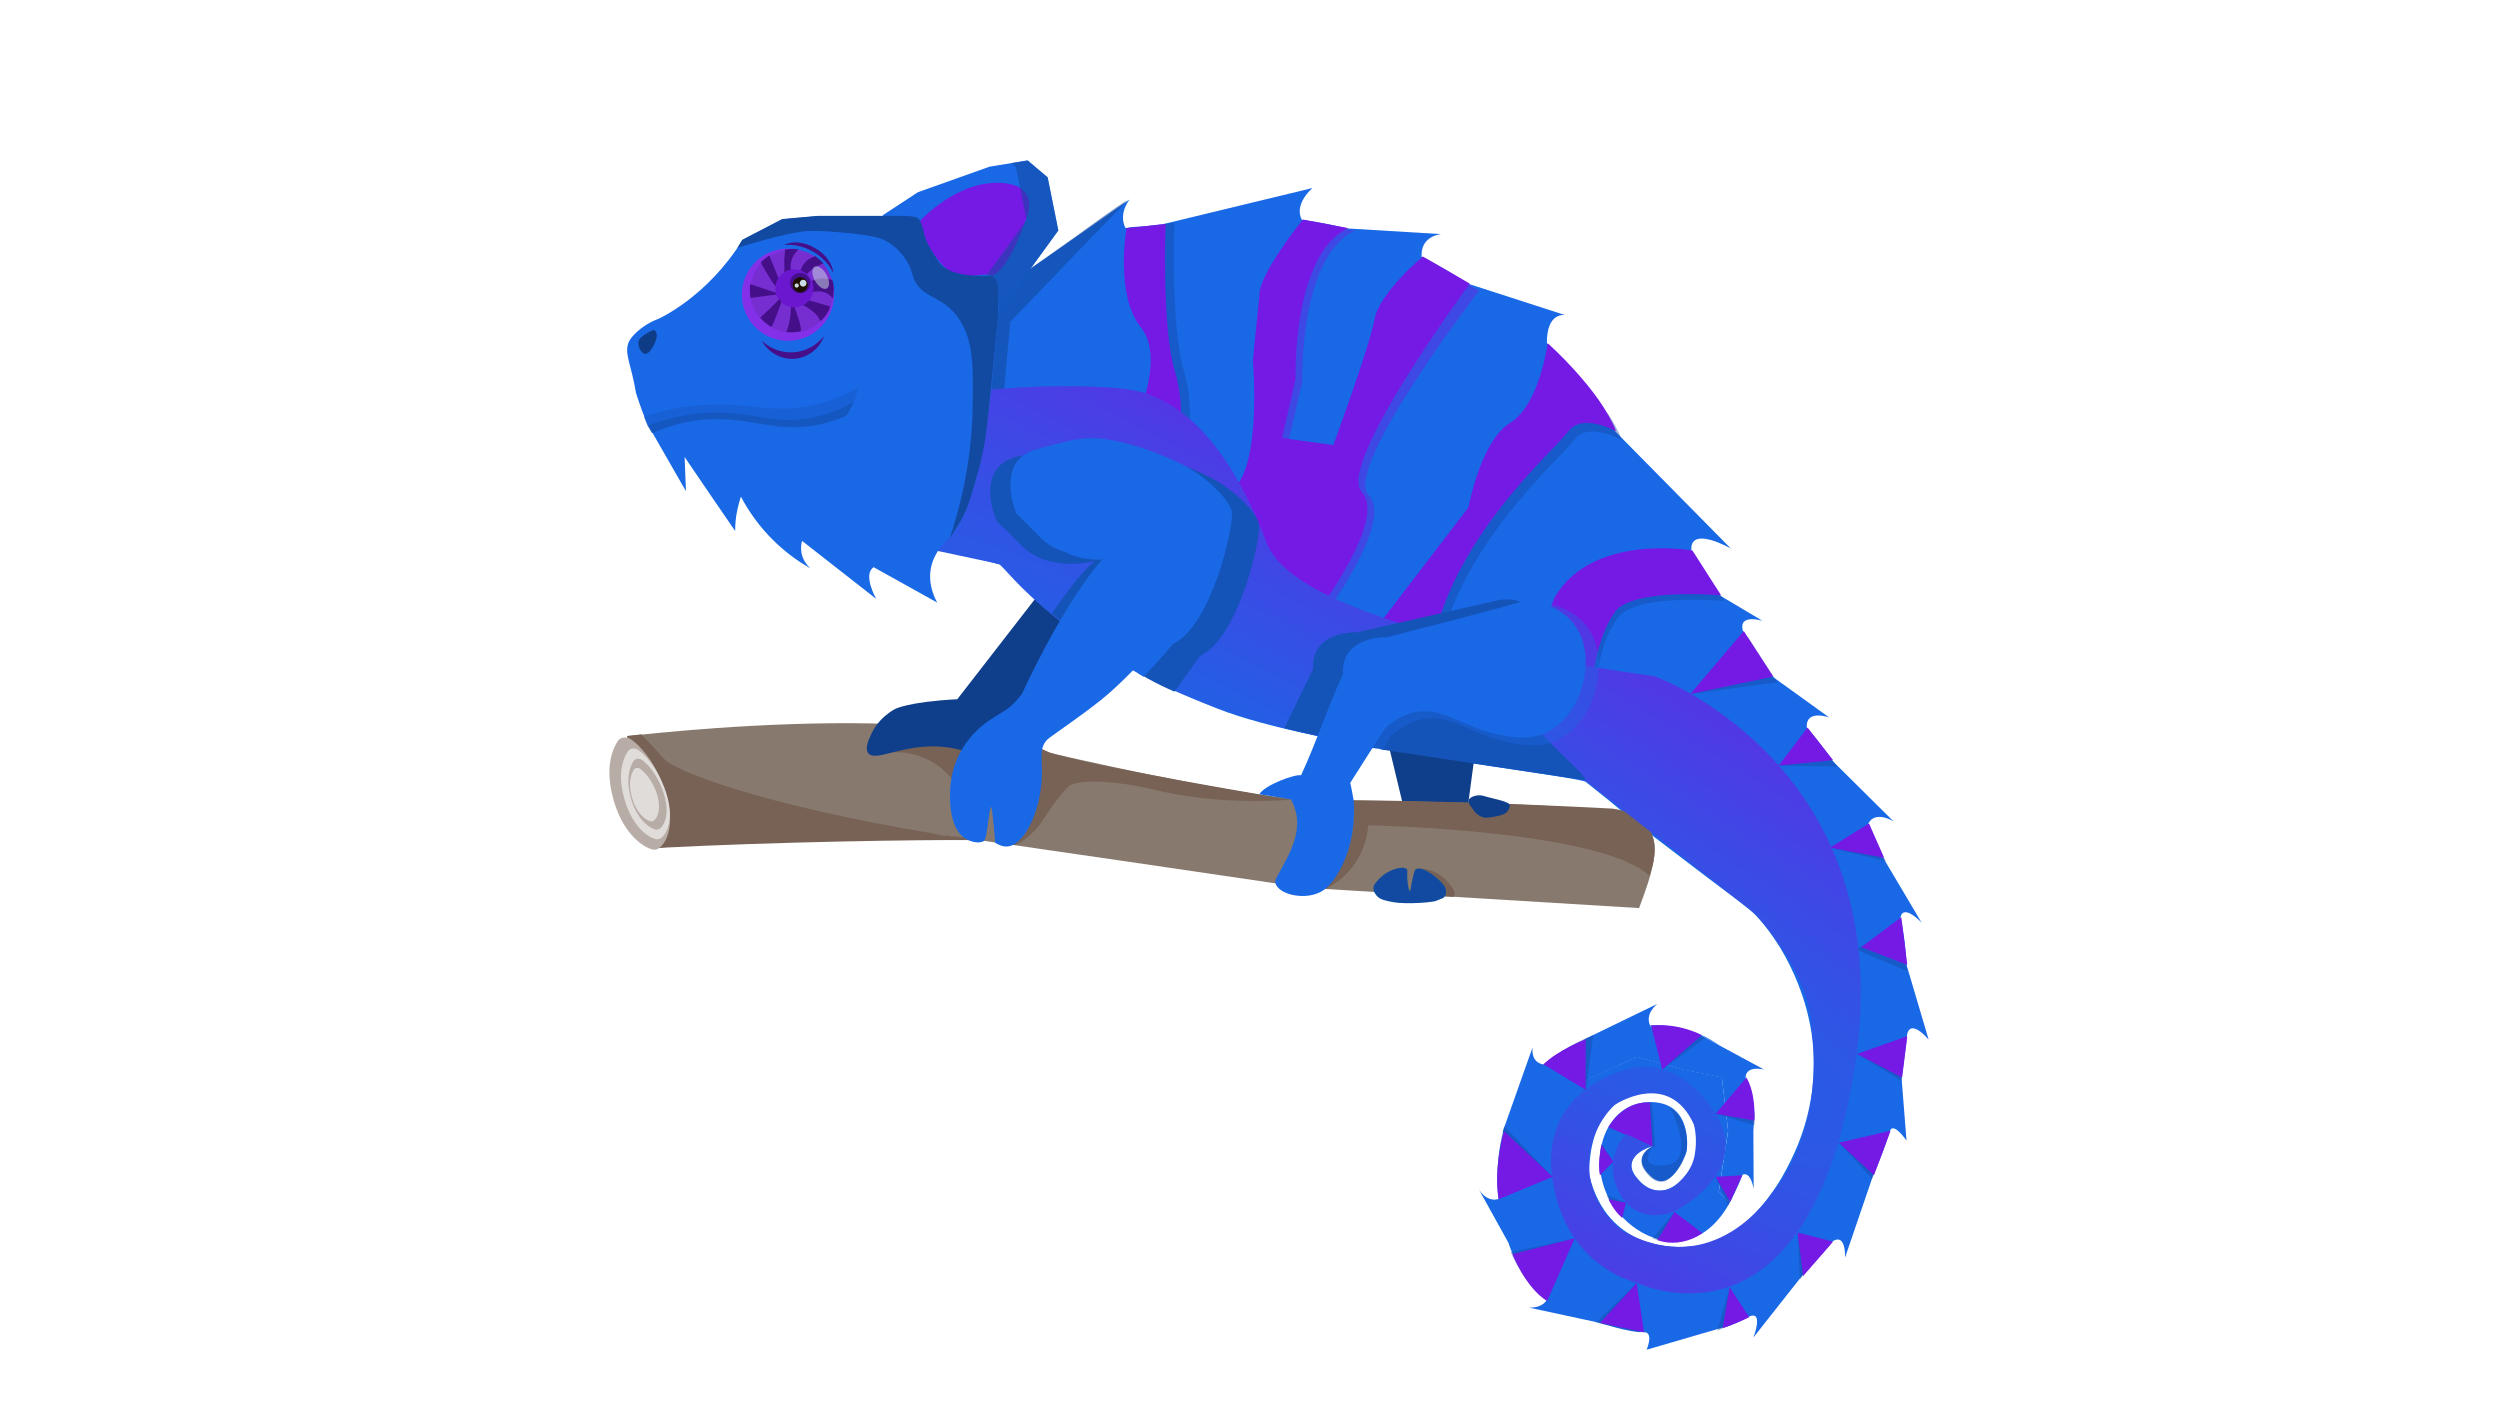 <?xml version="1.0" encoding="utf-8"?><svg version="1.1" id="Слой_1" xmlns="http://www.w3.org/2000/svg" xmlns:xlink="http://www.w3.org/1999/xlink" x="0px" y="0px" viewBox="0 0 960 540" style="enable-background:new 0 0 960 540;" xml:space="preserve"><style type="text/css">	.body-main-color{fill:#1968e5;}
	.back-leg-color{fill:#0f3e8a;}
	.wood-1-color{fill:#87796D;}
	.wood-2-color{fill:#776255;}
	.body-shadow-color{opacity:0.4;fill:#1249a1;}
	.st52{opacity:0.4;}
	.body-secondary-color{fill:#7519e5;}
	.st72{opacity:0.38;fill:#008986;}
	.back-fingers-color{fill:#1249a1;}
	.st92{opacity:0.6;}
	.body-grad-color-invisible{fill:url(#SVGID_1_);}
	.shadow-legs-color{fill:#1453b8;}
	.wood-3-color{fill:#B8ADA6;}
	.wood-4-color{fill:#E0DCDA;}
	.back-leg-color4{opacity:0.4;fill:#1968e5;}
	.body-grad-color0{stop-color:#1968e5;}
	.body-grad-color1{stop-color:#7519e5;}
	.tophead-main-color{fill:#1968e5;}
	.tophead-secondary-color{fill:#7519e5;}
	.tophead-darker-main-color{opacity:0.57;fill:#1249a1;}
	.head-main-color{fill:#1968e5;}
	.head-darker-main-color{fill:#1249a1;}
	.head-mouth1-color{opacity:0.73;fill:#175dcf;}
	.head-mouth2-color{opacity:0.4;fill:#1249a1;}
	.head-nostril-color{opacity:0.52;fill:#05152e;}
	.eye-ext-circle{fill:#8330e8;}
	.eye-secondary-color{fill:#460f8a;}
	.eye-middle-circle{fill:#772ed1;}
	.eye-in-circle{fill:#6a17cf;}
	.eye-st4{fill:#1E0E00;}
	.eye-st5{fill:#CBDCE2;}
	.eye-st6{opacity:0.52;fill:#CBDCE2;}
</style><path id="тело_1_" class="body-main-color" d="M732.1,370.5c-0.3-5.9-0.9-11.9-2.3-18.3c1.2-5.3,8.1,2.1,8.1,2.1l-14.7-24.8
	c0,0-0.1-0.1-0.3-0.2c-1.7-4.4-3.5-8.7-5.5-13c2.7-5.3,9.7-0.9,9.7-0.9l-23.6-23.4l0,0c-3.1-4.6-6.4-8.8-9.7-12.6
	c-0.5-7.2,8.6-3.9,8.6-3.9l-21.8-15.7c-3.4-5.2-7.2-11.1-11.3-17.4v0c-2-7,7.5-4,7.5-4l-16.3-9.7c-3.6-5.6-7.3-11.4-11-17.2v0
	c-0.9-10,15.1-0.9,15.1-0.9l-44.4-45l0,0c-6.6-10.2-11.1-17.3-11.9-18.4c-5.2-6.9-10.3-12-14.3-15.4c-0.1-12.2,7-10.8,7-10.8
	L563.9,109c-6.1-4-12.2-7.5-18-10.4c0,0,0,0,0,0c-0.5-8.1,7.5-8.7,7.5-8.7l-36.3-2.2c0,0,0,0,0,0c-2-0.5-4.1-1-6.1-1.4
	c-3.8-0.8-7.5-1.4-11.1-1.9c-3.2-6.1,4.1-12.2,4.1-12.2l-57.5,13.9c0,0,0,0-0.1,0c-4,0.5-7.4,0.9-10.3,1c-1.1,0-2.5,0.2-3.9,0.5
	c-2.9-5.8,1.6-11,1.6-11L395,103.7l-27.1,0.4l-1.7,16.2c-5.7,3.5-11.2,6.8-16,9.9c-12.4,7.8-20.9,13.5-20.9,13.5s-3.6,12.5-7.1,26.9
	l17.4,37.8c19.3,1,44.3,8.4,44.3,8.4c32.5,31.9,63.7,47.5,83.6,55.3c37.8,15,138.5,25.8,141.5,28.2c16.5,13,10.8,9.2,26.6,21.4
	c6.7,5.1,13.2,10.1,18.9,14.4c9.5,7.1,16.8,12.6,18.9,14.6c0.6,0.5,1.3,1.3,2.1,2.2c2.2,2.4,5,6.1,7.9,10.7
	c5,8.2,10.1,19.5,12.2,32.9c1.4,9.3,1.4,19.7-1.3,30.8c-0.7,3-1.6,6-2.7,9.1c-1.5,4.2-3.4,8.4-5.7,12.7c-1.9,3.6-3.9,6.8-6,9.6
	c-4.5,6.3-9.3,10.8-14,13.9c-8.3,5.5-16.5,6.8-23.6,6.3c-8.9-0.6-16.1-4.1-19.3-6c-4.3,1.3-9.1,2.8-14.2,4.4c-3.6,2.4-6,5-7.6,7.7
	c-2.9-1.8-5.5-3.4-5.5-3.4s-0.1-0.4-0.3-1.2l-7.8,8.7c3.7,4.2,7.3,8.9,6.1,10.5c-2.3,3-6.7,2.5-6.7,2.5l27,5.8c0,0,12.2,4,16.8,3.6
	c0.4,0.1,0.9,0.1,1.4,0.2c2.5,1.1,0.1,6.6,0.1,6.6l28.8-8.4c0,0,0,0,0.1,0c1.2-0.3,2.5-0.7,3.8-1.2c1.1-0.4,3.3-1.4,6.3-3
	c0,0,0,0,0,0c6.3-3,2,7.9,2,7.9l18.7-23.7c3.9-4.3,7.8-8.4,11.5-13.1l0,0c5.5-3.7,5,6.1,5,6.1l10.8-31.6l0,0c2.7-6,4.8-11.7,6.4-17
	l0,0c1.4-3.7,6.4,3.7,6.4,3.7l-1.9-24.1l0,0c0.4-2.7,0.7-5.2,0.9-7.2c0.3-2.6,0.7-5.7,1.1-8.7c1-7.7,8.4,1.2,8.4,1.2L732.1,370.5z"
	/>
<g id="хвост">
	<path class="body-main-color" d="M673.3,430.3l0,4.1c0.9-7.7,0-14.9-3-21.1c0,0.2-0.1,0.3-0.1,0.5C670.2,418.7,673.3,430.3,673.3,430.3z"/>
	<path class="body-main-color" d="M608.4,399.3c-5.9,2.5-11.3,5.7-15.6,9.4C597.2,409.2,606.6,400.9,608.4,399.3z"/>
	<path class="body-main-color" d="M653.1,397.5l7,3.8c-2-1.4-4.2-2.7-6.6-3.8c-6-2.7-12.8-3.9-19.8-3.8C635.6,398.4,653.1,397.5,653.1,397.5z"/>
	<path class="body-main-color" d="M664,461.5l-4-3.9l3.6-23.4l-2.4-20.5l-14.6-3l-18-4.9c0,0-16.6,7.6-17.4,7.9c-0.9,0.3-13.9,8.2-13.9,8.2
		l-4.8,18.3c0,0,1.3,21.6,0,22.5c-0.4,0.3-0.2,2.7,0.4,5.6l-14,8c2.6,8,7.2,17.1,15.2,23.1c3.5,2.6,7.4,4.6,7.9,4.8
		c6.7,3.3,14.6,3.4,18.8,5.1c11.5,4.5,25.2-24.6,29.1-29.6l-0.4-1.1c-6.3,0.7-32.1,1.6-39.2-27.2c0,0-1.1-18.6,9.8-27.2
		c5-3.9,13.8-6.3,20.6-3.3c3.7,1.6,6.3,4.7,6.3,4.7c0.7,0.8,2.5,2.9,3.6,6.2c0.4,1.1,1.5,4.6,1,9.3c-0.2,1.7-1.1,7.7-6.1,12.2
		c-1.8,1.6-4.5,4-8.4,3.9c-4.6-0.1-7.5-3.7-8.1-4.4c-8-9,5.7-12.7,5.7-12.7s-9,3.9-0.9,11.5c2.8,2.7,5.4,2.3,7.5,0.7
		c2.8-2.1,4.8-6.3,5.8-8.6c0.4-1,0.6-1.6,0.6-1.6s2.8-19-14.1-18.9c-17,0.1-24.1,21-15.8,37c5.6,10.7,18.6,19.2,30.7,15.7
		c5.9-1.7,11.5-6.2,16-14.6c1.8-3.5,3.4-7,4.8-10.5c-0.1,0.1-0.3,0.1-0.4,0.2C665.2,453.6,664,461.5,664,461.5z"/>
	<path class="body-main-color" d="M577.2,435.2c-1.1,4-3.1,13.3-1.8,25.2C579.2,458.5,577.6,439.4,577.2,435.2z"/>
	<path class="body-main-color" d="M677.4,410.7l-17.4-9.4l-7-3.8c0,0-17.5,0.8-19.4-3.8c0,0,0,0,0,0c-2-4.6,2.8-8.2,2.8-8.2l-27.8,13.5
		c0,0-0.1,0.1-0.3,0.3c-1.7,1.6-11.1,9.9-15.6,9.4c-0.1,0-0.2,0-0.3,0c-4.8-1-3.9-6.5-3.9-6.5l-11.4,32.2c0,0,0,0.3,0.1,0.8
		c0.4,4.2,2,23.3-1.8,25.2c-0.1,0-0.2,0.1-0.3,0.1c-4.7,1.1-7.4-4.1-7.4-4.1l11.3,20.4l0,0l14.5-8c-0.5-2.9-0.6-5.7-0.1-6
		c1.3-0.9-0.2-22.4-0.2-22.4l4.9-17.9c0,0,12.3-8.4,13.1-8.7c0.9-0.3,17.4-7.9,17.4-7.9l18,4.9l14.6,3l2.4,20.5l-3.6,23.4l4,3.9
		c0,0,1.2-8,4.7-10.3c0.1-0.1,0.3-0.2,0.4-0.2c3.2-1.5,4.3,5.4,4.3,5.4l-0.1-22l0-4.1c0,0-3.2-11.5-3.1-16.5c0-0.2,0-0.3,0.1-0.5
		C670.9,409,677.4,410.7,677.4,410.7z"/>
</g>
<path id="задняя_задняя_лапа_1_" class="back-leg-color" d="M560.8,330.9c-5.9-1.4-11.9-2.7-17.8-4.1
	c-3.9-16.1-7.7-32.2-11.6-48.3l36.2,1.7C565.3,297.1,563.1,314,560.8,330.9z"/>
<path id="ветка_1_" class="wood-1-color" d="M628.7,314.7c-3.8-7-101.6-6.8-127.2-7.7c-25.6-0.9-98.4-17.9-98.4-17.9
	c-12.1-6.4-31.6-9.5-52.9-10.7c-40.6-2.4-87.9,2-103.8,3.7c-3.5,0.4-5.5,0.6-5.5,0.6c-0.1,15.3,12,27.7,11.9,43
	c50.9-8,81.8-7.5,106.2-5.1c0.2-0.2,18.6,2.2,23.2,2.9c6.1,0.8,30.7,4.5,51.1,7.4c28.7,4.2,52.2,7.7,68,10l128.1,7.8
	c1.9-5,3.3-9.1,4.3-12.5C638.6,318.3,631.9,320.7,628.7,314.7z"/>
<g id="тени_ветка_1_">
	<path id="тень_ветка_1_" class="wood-2-color" d="M359.1,320.2c-68.6-11.4-100.2-24.5-103.8-28.5c-2.9-3.2-6.1-6.6-9-9.7
		c-3.5,0.4-5.5,0.6-5.5,0.6c3.8,13.7,8.1,29.3,11.9,43c44.5-2.3,99.1-3.2,123.3-3C376.1,321.8,358.6,320.7,359.1,320.2z"/>
	<path class="wood-2-color" d="M335.4,290.2c10-3.2,20.8-0.6,28.1,6.6c10.5,10.3,7.9,24.5,7.7,25.5l8.2-29.2
		C379.3,293.1,376.9,278.4,335.4,290.2z"/>
	<path class="wood-2-color" d="M508.8,341.4c0,0,15.1-6.2,16.6-24.5c0,0,88.7,1.7,107.9,19.3c0,0,10.1-22.4-14.2-25.7
		c-19-1-38.4-1.8-58.1-2.4c-14-0.4-27.8-0.7-41.4-0.8c0.3,2.5,0.5,6.1,0,10.4c-0.2,1.4-0.4,2.9-0.8,4.5
		C516.7,331.9,511.6,338.3,508.8,341.4z"/>
	<path class="wood-2-color" d="M543.6,333.7c0,0,8.7-1.6,14.4,7.7c0,0,1.2,2.5,0,3l-3.6-0.2L543.6,333.7z"/>
	<g>
		<path class="wood-2-color" d="M495.7,307.1c0,0-80.9-13.4-93.9-18.6c-0.1,0-0.1-0.1-0.2-0.1c-0.3-0.2-0.4-0.2-1.1-0.5
			c-0.3-0.1-0.5-0.2-0.7-0.3c0,0-0.2,2.7-0.2,9.4c0,11.8-4.8,24.5-10.9,27.4c0.3,0,0.6,0.1,0.9,0.1c1.4,0.2,7.9-4.9,10.4-8.9
			c5.3-8.3,9.8-13.5,11-14.1c5-2.5,19.6-1.3,31.1,1.5C454.4,306,472.2,308.7,495.7,307.1z"/>
	</g>
</g>
<path id="передняя_задняя_лапа_1_" class="back-leg-color" d="M333.4,289.2c-1.4-1.9,0.2-5.3,1.4-7.8
	c0.6-1.2,2.8-5.7,8.8-9.1c0,0,5-2.8,24-3.8l30.4-39.2l18.6,10.2L374.7,290c-2.8-1.2-7.1-2.7-12.4-3.2
	C347,285.3,336.1,292.9,333.4,289.2z"/>
<g id="тень_окрас">
	<path class="body-shadow-color" d="M658.8,225.5c-1.7-0.1-33.7-2.8-40.5,6.2c-7,9.3-7,11.8-7,11.8h-17.4l-1.9,5.3l21.9,7.9c0,0,0.7-10.4,7.6-19.7
		c7-9.3,40.6-6.2,40.6-6.2L658.8,225.5z"/>
	<g>
		<g class="st52">
			<path class="body-secondary-color" d="M568,111.6l-20.2-12c0,0,0.8,0.3,0,1l14.1,8.2c0,0-51.3,69.5-41.5,80c8.9,9.4-11.9,39.1-16.1,44.9l4.4,2.2
				c0,0,26.7-35.4,16.8-45.8C515.8,179.4,568,111.6,568,111.6z"/>
			<path class="body-secondary-color" d="M494.9,145.4l-5.2,22.6l5.3,0.7l5.1-22.1c0,0-1.4-47.9,20.2-58l-5.4-1.1C493.5,97.8,494.9,145.4,494.9,145.4
				z"/>
		</g>
		<path class="body-shadow-color" d="M454.6,142.3c-5.2-17.1-3.6-56.7-3.6-56.7l-4.2,0.4c-0.2,4.3-1.3,40.3,3.6,56.3c4,13,1.9,26.5,0.7,32.1
			l3.5,2.7C454.6,177.1,459.8,159.4,454.6,142.3z"/>
		<path class="body-shadow-color" d="M616.7,157.7c1,1.8,1.9,3.7,2.6,5.5c0,0-13.1-7.2-18.3,0s-45.8,41.4-52.8,85.5l-16-6.3l-2.5,3.3l22,8.7
			c7-44.1,47.6-78.3,52.8-85.5c5.2-7.2,18.3,0,18.3,0C621.4,165.2,619.2,161.4,616.7,157.7z"/>
		<polygon class="body-shadow-color" points="671.2,244.6 649.1,266.5 682.5,262 		"/>
		<polygon class="body-shadow-color" points="695.9,281.8 683,294 705.6,294.4 		"/>
		<polygon class="body-shadow-color" points="718.1,318.1 702.7,325.5 724.2,330.7 		"/>
		<polygon class="body-shadow-color" points="730.1,354.5 712.7,364.6 732.4,372.9 		"/>
		<polygon class="body-shadow-color" points="732.2,399.2 713.1,404.7 730.2,415.1 		"/>
		<polygon class="body-shadow-color" points="725.3,435.6 706.1,438.8 718.9,452.7 		"/>
		<polygon class="body-shadow-color" points="702.7,478.1 690.3,473.3 691.2,491.2 		"/>
		<path class="body-shadow-color" d="M669.7,506.6l-5.5-12.3l-4.7,16.6C659.5,510.8,665.2,508.9,669.7,506.6z"/>
		<polygon class="body-shadow-color" points="628.5,492.7 629.6,511.6 612.8,507.9 		"/>
		<path class="body-shadow-color" d="M593.4,498.7l11.3-23.1l-24.6,5.2C580.1,480.7,585.4,493.9,593.4,498.7z"/>
		<path class="body-shadow-color" d="M575.6,458.5l20.5-6.6l-18.5-19.5C577.6,432.3,573.5,447.2,575.6,458.5z"/>
		<path class="body-shadow-color" d="M595.6,407.1l13.4,11.4l2.8-21C611.8,397.5,601.2,401.5,595.6,407.1z"/>
		<path class="body-shadow-color" d="M635.4,394.8l2.9,15.9l16.6-12.2C654.8,398.6,646.3,393.7,635.4,394.8z"/>
		<path class="body-shadow-color" d="M670.6,415.6l-11.8,12.1l14.9,4.4C673.7,432.1,674.4,421.7,670.6,415.6z"/>
		<polygon class="body-shadow-color" points="668.3,452.7 658.8,451.9 663.6,463 		"/>
		<path class="body-shadow-color" d="M651.3,473.3l-8.3-7.9l-8.4,10.1C634.6,475.5,643.6,479.9,651.3,473.3z"/>
		<path class="body-shadow-color" d="M622.5,466.6l1.8-4.8l-7.4-2.9c0,0.1,0.1,0.2,0.2,0.4c0,0,0.5,1.2,1.4,2.5C619,462.7,620.4,464.5,622.5,466.6
			z"/>
		<path class="body-shadow-color" d="M614.5,450.8l5-4.8l-4.5-6.8C615.1,439.1,613.4,446.5,614.5,450.8z"/>
		<path class="body-shadow-color" d="M618.6,433.3l17,7.5l-1.3-17.3C634.2,423.5,625.5,422.2,618.6,433.3z"/>
	</g>
</g>
<g id="задняя_задняя_лапа_пальцы_1_">
	<path class="back-leg-color" d="M579.8,309.5c-0.1,0.5-0.5,2.6-3,3.4c-2.2,0.7-5.5,1.2-6.4,1.1c-3-0.3-4.7-3-4.9-3.4c-0.8-1.3-2.4-2.6-1.3-3.8
		c0.9-1,3.3-1.8,5.4-1.2C573.8,306.9,580.3,307.8,579.8,309.5z"/>
	<path class="st72" d="M530.3,336.8c2.8-2.7,8.3-4.5,9.8-3.1c0.6,0.5,0.1,1.1,0.3,3.8c0.1,2.1,0.6,4.7,1,4.7c0.3,0,0.3-1.5,1-4.5
		c0.5-2.4,0.8-3.6,1.3-3.9c2.8-1.6,9.5,4.2,10.9,6.4c0.2,0.3,0.7,1.2,0.7,2.3c0,0.6-0.3,1.2-0.3,1.3c0,0-0.2,0.5-0.8,1l-2.7,1.1
		c-0.8,0.5-11.2,1.5-16.6,0.5c-3-0.6-4.8-0.9-6.2-2.4c-0.4-0.5-1.4-1.7-1.3-3.2C527.6,339.5,528.7,338.4,530.3,336.8z"/>
</g>
<path id="пальцы_задня_лапа_1_" class="back-fingers-color" d="M530.3,336.8c2.8-2.7,8.3-4.5,9.8-3.1c0.6,0.5,0.1,1.1,0.3,3.8
	c0.1,2.1,0.6,4.7,1,4.7c0.3,0,0.3-1.5,1-4.5c0.5-2.4,0.8-3.6,1.3-3.9c2.8-1.6,9.5,4.2,10.9,6.4c0.2,0.3,0.7,1.2,0.7,2.3
	c0,0.6-0.3,1.2-0.3,1.3c0,0-0.2,0.5-0.8,1l-2.7,1.1c-0.8,0.5-11.2,1.5-16.6,0.5c-3-0.6-4.8-0.9-6.2-2.4c-0.4-0.5-1.4-1.7-1.3-3.2
	C527.6,339.5,528.7,338.4,530.3,336.8z"/>
<g id="окрас_1_">
	<path class="body-secondary-color" d="M649.9,211.4c0,0-38.3-6.8-52.8,17.8l-9.2,21.8l23.8,8.7c0,0,1.7-15.7,8.6-24.9s40.6-6.2,40.6-6.2L649.9,211.4
		z"/>
	<g>
		<polygon class="body-secondary-color" points="669.6,242.3 649.1,266.5 680.9,259.8 		"/>
		<path class="body-secondary-color" d="M432.6,87.6c0,0-4.6,25.5,5.5,38.1c10.1,12.6-3.3,39.3-3.3,39.3l16.4,12.5c0,0,5.2-17.7,0-34.8
			c-5.2-17.1-3.6-56.7-3.6-56.7L432.6,87.6z"/>
		<path class="body-secondary-color" d="M500.3,84.3c0,0-17.1,21.1-16.7,29.2l-2.5,24.9c0,0,3.5,40-7.5,49.3s13.4,37.7,13.4,37.7l19.1,9.3
			c0,0,26.7-35.4,16.8-45.8s41.5-80,41.5-80l-18-10.4c0,0-16.7,13.8-18.6,24.2c-1.9,10.4-15.8,48.2-15.8,48.2l-19.7-2.7l5.2-22.6
			c0,0-1.4-47.9,20.2-58L500.3,84.3z"/>
		<path class="body-secondary-color" d="M620.6,165.6c0,0-13.1-7.2-18.3,0c-5.2,7.2-45.8,41.4-52.8,85.5l-22-8.7l36.4-47.6c0,0,4.6-25.4,16-32.4
			c11.4-7.1,14.4-30.6,14.4-30.6S614.5,149.7,620.6,165.6z"/>
		<polygon class="body-secondary-color" points="694.1,279.4 683,294 703.9,291.9 		"/>
		<polygon class="body-secondary-color" points="717.7,316.2 702.7,325.5 723.5,329.4 		"/>
		<polygon class="body-secondary-color" points="730.1,352.2 714.7,363.7 732.4,370.5 		"/>
		<polygon class="body-secondary-color" points="732.4,397.9 713.1,404.7 730.4,413.8 		"/>
		<polygon class="body-secondary-color" points="726,434.2 706.1,438.8 719.6,451.3 		"/>
		<polygon class="body-secondary-color" points="703.9,476.8 690.3,473.3 692.4,490 		"/>
		<polygon class="body-secondary-color" points="628.5,492.7 631.3,511.6 614.4,508 		"/>
		<path class="body-secondary-color" d="M594.1,499.6l10.6-24.1l-23.9,6.1C580.8,481.7,586.1,494.8,594.1,499.6z"/>
		<path class="body-secondary-color" d="M575.5,460.5l20.7-8.6l-18.6-17.5C577.5,434.3,573.4,449.2,575.5,460.5z"/>
		<path class="body-secondary-color" d="M671.7,505.8l-7.5-11.5l-2.7,15.7C661.5,510,667.2,508.1,671.7,505.8z"/>
		<path class="body-secondary-color" d="M592.7,408.7l16.2,9.8v-19.4C609,399.1,598.4,403.1,592.7,408.7z"/>
		<path class="body-secondary-color" d="M634,393.8l4.3,16.9l15.2-13.2C653.4,397.5,644.9,392.7,634,393.8z"/>
		<path class="body-secondary-color" d="M670.6,413.8l-11.8,13.9l14.9,2.6C673.7,430.3,674.4,419.9,670.6,413.8z"/>
		<polygon class="body-secondary-color" points="669,451.3 658.8,451.9 664.4,461.5 		"/>
		<path class="body-secondary-color" d="M653.7,473.5c-3.6-2.7-7.1-5.4-10.7-8.1l-6.6,10.8c1.5,0.5,3.4,1,5.7,1C647.7,477.3,652,474.7,653.7,473.5z"
			/>
		<path class="body-secondary-color" d="M622.9,467.7l1.5-5.8l-6.7-1.4C617.6,460.5,619.5,464.7,622.9,467.7z"/>
		<path class="body-secondary-color" d="M614.4,451.3l5.1-5.3l-4.6-6.4C615,439.6,613.3,447,614.4,451.3z"/>
		<path class="body-secondary-color" d="M617.6,432.8l17,7.5l-1.1-16.9C633.5,423.5,624.6,421.8,617.6,432.8z"/>
	</g>
</g>
<g id="тень_под_хохолком_1_" class="st92">
	<path class="back-fingers-color" d="M433.1,76.8c-3.1,1.6-17.8,12.4-20.6,14.4C395,103.7,385,110.9,377,112.9l3.3,6.8L380,120l0.3,0.2l-2.5,27.5
		l-22.5,56.2l2.1,0.9l28-53.2l2.5-27.5l-0.3-0.2l0.3-0.3C399.2,112,421.7,88.3,433.1,76.8z"/>
</g>
<g id="брюхо">
	
		<radialGradient id="SVGID_1_" cx="518.657" cy="322.612" r="185.438" gradientTransform="matrix(-0.5 0.866 -5.196 -3 2454.325 841.277)" gradientUnits="userSpaceOnUse">
		<stop  offset="0" class="body-grad-color0"/>
		<stop  offset="1" class="body-grad-color1"/>
	</radialGradient>
	<path class="body-grad-color-invisible" d="M322.6,201l25.4,8l36.2,7.7c0,0,27.4,35.4,83.6,55.3c56.2,20,134.1,22.3,141.5,28.2
		c7.4,5.9,64.4,50.4,64.4,50.4s22,22.8,22.1,45.8c0,0,5.7,36.7-15.7,62.2c0,0-21.8,33.6-56.8,14.2c-1.4-1-12.4-9.3-13.1-24.2
		c-0.6-14.1,8.4-23,9.8-24.3c0,0,20.8-14,30.5,7.6c0.9,3.9,0.8,7.1,0.6,9.2c-0.2,1.7-0.4,3.6-1.3,5.8c-1.3,3.1-3.2,5.2-4.4,6.4
		c-0.3,0.4-3.3,4.1-8.4,3.9c-5.1-0.2-7.8-4-8.1-4.4c-0.7-0.6-2.4-2.3-2.5-4.7c-0.1-3.4,3.2-7.1,8.2-7.9l-10.3-4.8
		c0,0-9.4,9.7-2.4,22.8s21,7,21,7s30.4-14.9,15.8-37.7c-14.6-22.8-32.3-17.3-32.3-17.3s-34.9,6.6-30.4,41.5s32.4,40.8,32.4,40.8
		s66,32.3,83.9-83.2s-77.1-149.7-77.1-149.7s-135.7-16.6-148.7-51c-13-34.4-30.9-55.2-51.7-58.8c-20.8-3.6-85.3-1.4-93.9,11.5
		S322.6,201,322.6,201z"/>
	<path class="body-shadow-color" d="M634.6,440.3c0,0-6.7,8.7,5.3,7.1c12-1.7,1.4-22.1,1.4-22.1c0.4,0.2,0.9,0.6,1.4,1.1c4.2,3.6,5.8,9.9,4.9,15.2
		c-1.2,7-6.3,10.8-7.5,11.6c0,0-4.6,3.3-9.4-5.1C630.8,448,628.3,443.4,634.6,440.3z"/>
</g>
<path id="тень_передняя_лапа_1_" class="shadow-legs-color" d="M483.4,201c-1.2-4.4-11.2-16.6-29.8-22.3
	c-1.4-0.4-2.8-0.8-4.1-1.2c10.5,6,16.3,13.6,17.1,16.8c1.2,4.4-7.5,43.9-22.5,50.9c-0.8,1-1.7,2-2.6,3.1c-2.5,2.9-5,5.7-7.5,8.2
	c2.1,1.4,4.4,2.7,6.8,4.1c3.6,2,7,3.6,10.2,5c3.3-4.6,6.5-9.2,9.8-13.7C475.9,244.9,484.6,205.4,483.4,201z"/>
<path id="тень_задняя_лапа_1_" class="shadow-legs-color" d="M575.3,230.5L521,242.8c0,0-17.6-0.7-16.8,14.2
	c-3.7,7.5-7.3,15-11,22.6c2.1,0.5,4.2,1,6.3,1.5c2.6,0.6,5.2,1.1,7.7,1.6c2.9-7.7,5.8-15.4,8.7-23.1c-0.2-1.6-0.2-4.5,1.4-7.4
	c2.6-4.7,8.6-7.2,15-6.4l54.3-12.2c0.4-0.1,0.8-0.1,1.1-0.2C584.3,230.6,580,229.5,575.3,230.5z"/>
<path id="тень_под_задней_лапой_1_" class="shadow-legs-color" d="M598.6,288.5c-4.3-4.2-7.7-7.7-9.9-9.9
	c-13.9,0.8-20-0.3-22.8-1.7c-0.2-0.1-2.4-1.1-5.3-2.4c-2.7-1.2-4.3-1.9-6.3-2.6c-2.2-0.7-5.1-1.5-6.7-1.7c-9.8-1.1-19.9,15-21.1,17
	c0.1,0,0.3,0,0.4,0c0,0,0.1,0,0.1,0c0.4,0,0.8,0,1.1,0.1c0.6,0.1,1.3,0.1,1.9,0.3c0.3,0.1,0.6,0.2,0.9,0.3l77.7,11.7
	C609.1,298.6,607.3,297.1,598.6,288.5z"/>
<path id="тень_под_передней_лапой_1_" class="shadow-legs-color" d="M416.4,212.7c-6.1-0.1-12.1-1.9-16.8-6.7
	c-4.7-4.9-7.6-7.7-9.2-9.2c-1.8-4.8-5-16.3,2.6-22.1c-0.8,0.2-1.5,0.4-2.3,0.6c-14.7,3.7-10.3,19.1-8,24.9c1.7,1.5,4.7,4.4,9.7,9.4
	c4.9,4.9,11.3,6.7,17.7,6.9c3.5,0.1,7-0.3,10.3-1c0,0-0.1,0.1-0.1,0.1c-2.3,1.8-3.9,3.6-6,6.1c-2.5,2.9-6.7,8.3-10.4,13.9l3.3,2.7
	c3-5,7.5-11.4,11.5-16.9c2.6-3.6,5.2-6.9,7.7-9.9C423,212.3,419.7,212.8,416.4,212.7z"/>
<g id="ветка_круг_1_">
	<path class="wood-3-color" d="M242.3,283.9c-1.5-1.1-4-0.8-4.9,0.4c-2.1,3.1-4.9,9.6-2.4,20.5c3.7,16.1,13.1,21.3,16.3,21.5
		c3.2,0.1,9.7-8.2,3.3-24.7C250.6,291.2,245.5,286.2,242.3,283.9z"/>
	<path class="wood-4-color" d="M245.1,288c-1.2-0.9-3.2-0.7-3.9,0.4c-1.7,2.5-4,7.7-1.9,16.6c3,13,10.6,17.2,13.1,17.3
		c2.5,0.1,7.8-6.6,2.7-19.9C251.8,293.9,247.7,289.9,245.1,288z"/>
	<path class="wood-3-color" d="M246.5,291.8c-0.9-0.7-2.5-0.5-3.1,0.3c-1.3,1.9-3.1,6.1-1.5,13c2.4,10.2,8.3,13.4,10.3,13.5
		c2,0.1,6.1-5.2,2.1-15.6C251.7,296.4,248.5,293.2,246.5,291.8z"/>
	<path class="wood-4-color" d="M245.8,295.2c-0.7-0.5-1.9-0.4-2.3,0.2c-1,1.5-2.3,4.6-1.1,9.8c1.8,7.7,6.3,10.2,7.8,10.2
		c1.5,0.1,4.6-3.9,1.6-11.8C249.8,298.7,247.3,296.3,245.8,295.2z"/>
</g>
<path id="полутень_передняя_лапа_1_" class="body-main-color" d="M473,196.2c-0.9-3.3-6.6-10.8-17.1-16.8
	c-3.7-2.1-7.9-4-12.7-5.5c-18.6-5.7-22.9-4.3-40.4,0.5c-2.2,0.6-3.9,1.5-5.3,2.5c-7.5,5.8-4.4,17.3-2.6,22.1
	c1.6,1.5,4.4,4.3,9.2,9.2c4.6,4.8,10.7,6.5,16.8,6.7c3.3,0.1,6.6-0.4,9.8-1.1c-1.5,1.5-3,3.2-4.5,5c-15.2,18.7,2.4,34.9,5.6,36.3
	c0.7,0,2.9,2.2,3.6,2.5c1,0.4,1.7,1.1,2.6,1.6c0.3,0.2,0.7,0.4,1,0.6c0,0,0.1,0.1,0.1,0.1c3.2-3.3,5.9-6.3,7.9-8.6
	c2.2-2.5,3.5-4.1,3.5-4.1c1.2-0.5,2.3-1.3,3.4-2.2C466.8,234.2,474.1,200.3,473,196.2z"/>
<path id="передняя_лапа_1_" class="body-main-color" d="M445.8,245.2c1.2-0.5,2.3-1.3,3.4-2.2c12.9-10.8,20.2-44.6,19.1-48.7
	c-0.9-3.3-6.6-10.8-17.1-16.8c-3.7-2.1-7.9-4-12.7-5.5c-18.6-5.7-22.9-4.3-40.4,0.5c-2.2,0.6-3.9,1.5-5.3,2.5
	c-7.5,5.8-4.4,17.3-2.6,22.1c1.6,1.5,4.4,4.3,9.2,9.2c4.6,4.8,10.7,6.5,16.8,6.7c3.3,0.1,6.6-0.4,9.8-1.1c-1.5,1.5-3,3.2-4.5,5
	c-15.2,18.7-29,49.4-29,49.4s-3.2,4.6-7,6.8c-2.2,1.3-3.2,2-4.8,3c-6.2,3.8-9.9,9.3-11.1,11.3c-3.4,5.6-4.3,11.1-4.6,14
	c-0.2,1.7-1.6,17,6.4,21c2.2,1.1,4.9,1.5,6.3,0.6c0.9-0.6,1.2-3.4,1.7-7c0.5-3.9,0.9-6.1,1.2-6.1c0.1,0,0.4,0.3,1.2,9.6
	c0.2,1.7,0.3,3.1,0.3,4.1c2.4,1.5,4.1,1.6,5.2,1.4c6.8-1.1,12.8-15.3,12.8-28.2c0-6.7-1.1-10.4,2.9-13.5c1.1-0.9,15.9-11,22.3-16.6
	c7-6.1,13.4-13,17.1-17.2C444.5,246.8,445.8,245.2,445.8,245.2z"/>
<g id="полутень_задняя_лапа_1_">
	<path class="back-leg-color4" d="M607.9,238.8c-7-7.4-17-7.4-19.5-7.4c0.7,0.5-53.5,14.6-53.5,14.6s-18.3-0.7-17.5,14.9c0,0,8.5,26.3,9.5,26.5
		c0,0,0.1,0,0.1,0c0.4,0,0.8,0,1.2,0.1c0.6,0.1,1.2,0.1,1.9,0.3c0.3,0.1,0.6,0.2,0.9,0.3l3.1-5.4c5-4.6,9.5-6,12.3-6.6
		c12.3-2.2,19.7,7.8,38.3,9.9c3.5,0.4,8.5,0.6,13.5-1.8c3.4-1.6,5.6-3.9,6.7-5c0,0,3.3-3.3,5.4-7.8
		C613.3,265.5,617.7,249.3,607.9,238.8z"/>
</g>
<path id="задняя_лапа_1_" class="body-main-color" d="M603,238c-6.7-7.1-16.4-7.2-18.9-7.1c0.7,0.5-51.6,13.8-51.6,13.8
	s-17.6-0.7-16.8,14.2c-6.2,13.3-9.9,25.5-16.1,38.8c-2.4-0.5-14.1,3.8-16,7.3c2.1,0.3,4.2,0.7,6.3,1c2,0.3,4,0.7,5.9,1
	c2,4,2.4,7.3,2.3,9.3c0,6-3.1,11.9-5.6,16.5c-2.2,4.2-3.1,4.9-2.7,6.4c1.1,4,10.2,6.5,16.7,3.6c1.7-0.8,4.6-2.5,7.9-8.5
	c5.3-9.7,5.9-19.8,5.4-27c-0.3-1.7-1.1-6.1-1.3-6.7l13.3-20.9c4.8-4.4,9.1-5.8,11.9-6.3c11.8-2.1,19.1,7.5,37.1,9.6
	c3.4,0.4,8.2,0.6,13-1.7c3.2-1.6,5.4-3.7,6.5-4.8c0,0,3.2-3.2,5.2-7.5C608.3,263.6,612.5,248,603,238z"/>
<polygon id="хохолок_1_" class="tophead-main-color" points="339.2,82.5 352.5,73.8 380,64 394.6,61.6 402.3,68.1 406.4,88.5 383.3,120.3 
	374.7,131.2 342,115.4 332.8,102.1 330.2,94.1 "/>
<path id="хохолок_окрас" class="tophead-secondary-color" d="M353.2,84.9c0,0,13.6-15,30.1-14.7c16.5,0.3,11.1,12.9,11.1,12.9
	s-6.8,20.9-13.7,22.8l-12.4,5.1l-13.4-8l-5.4-11.1L353.2,84.9z"/>
<polygon id="хохолок_тень" class="tophead-darker-main-color" points="402.3,68.1 394.6,61.6 388.3,62.6 390.1,64.2 394.2,84.5 371.1,116.4 
	383.3,120.3 406.4,88.5 "/>
<path id="голова" class="head-main-color" d="M383.3,120.8l-2.5,27.5c-4.2,38.7-10.8,52.8-16.4,58.3c-1.2,1.2-5.9,5.4-7,11.9
	c-0.9,5.3,0.9,10,2.5,12.9c-8.1-4.5-16.3-9.1-24.4-13.6c-4.4,2.9,1,12.2,1,12.2c-9.5-7.4-19-14.9-28.5-22.3
	c-0.3,0.9-0.6,2.7-0.2,4.8c0.7,3.3,2.8,5.2,3.5,5.8c-3.8-2.1-8.5-5.3-13.2-9.7c-6.8-6.4-11-13-13.6-17.9c-0.5,1.5-0.9,3.1-1.3,4.8
	c-0.7,3.1-0.9,6-0.9,8.4c-6.5-9.5-13-18.9-19.4-28.4c0.2,4.4,0.3,8.8,0.5,13.1c-4.9-8.6-9.9-17.2-14.8-25.8c-1.2-2.7-2.8-6.9-4.4-12
	c-1.7-10.7-4.7-15.1-2.7-19.6c0.7-1.6,4.5-6.2,11.4-8.8c0,0,18.7-8.3,32.2-30.2l15.4-8l13.6-1.2h25.3c5.9-0.3,10.6,0.7,14,1.8
	c0.6,3.6,2,9.1,6.2,14.2c2.5,3.1,4.5,5.6,7.9,6.6c5.8,1.6,11.2-1.7,14.2,0.9c0.8,0.7,0.3,1.1,0.9,3.3
	C383.1,112.3,383.7,116.1,383.3,120.8z"/>
<g id="голова_тень">
	<path class="head-darker-main-color" d="M310.9,88.7c5.1-0.1,9.4,0.3,15.8,0.9c9.2,1,11.4,1.9,12.5,2.4c6.7,3.2,10.2,9.5,11,12.8
		c2.2,9.4,10.3,8.3,16.4,15.5c7.3,8.7,7.2,19.4,6.9,36.2c-0.2,11.7-1.8,29.3-8.8,50.2c0.7-1,1.5-2.4,2.6-4c1-1.5,1.9-3.1,2.8-4.9
		c2.8-6,3.9-11.3,4.9-14.7c1.7-5.5,3.4-13,4.3-22.1c1.1-10.6,2.2-21.2,3.2-31.8c0.3-2.8,0.5-5.6,0.8-8.4c-0.1-10.4,0.6-13.2-2.6-15
		c-13.7,0.7-18.4-2.5-20.4-5.5c-7.3-11-4.3-9.6-7-15.5c-0.1-0.2-0.2-0.4-0.4-0.7c-1.2-1.3-4.3-1.2-13.6-1.2h-25.3l-13.6,1.2l-15.4,8
		l-1.8,3.1C283.1,95.2,303,88.8,310.9,88.7z"/>
</g>
<g id="рот_1_">
	<path class="head-mouth1-color" d="M247.3,160c9.1-3,15.8-3.9,20.8-4.3c18.8-1.7,27.7,3.5,43.7,0c7.9-1.7,14-4.7,17.7-6.9
		c-0.2,2.2-3.1,9.4-4.5,10.8c-1,0.4-2.6,1.1-4.7,1.8c-18.3,6.1-30.5-1.6-49.3-0.2c-4.9,0.4-11.8,1.3-20.7,5.1
		c-0.5-1-1.1-1.9-1.7-2.9L247.3,160z"/>
	<path class="head-mouth2-color" d="M250.5,166.3c9.9-4.4,17.5-5.3,23-5.4c15.6-0.5,24.7,5.6,40.8,2.2c4.8-1,8.5-2.5,10.8-3.5
		c0.9-1.8,1.9-3.6,2.8-5.3c-3.8,2.2-10,5.2-18,6.4c-11.8,1.9-18.6-1.4-30-2.1c-7.3-0.5-17.6-0.1-31.1,4.8
		C249.3,164.4,249.9,165.3,250.5,166.3z"/>
</g>
<path id="ноздря_1_" class="head-nostril-color" d="M251,126.7c0,0-5.3,2.1-5.8,4.4c-0.5,2.3,1.4,4.2,1.4,4.2s1.8,2.5,4.4-2.7
	C253.7,127.4,251,126.7,251,126.7z"/>
<g id="глаз_1_">
	
		<ellipse transform="matrix(0.508 -0.862 0.862 0.508 51.236 316.366)" class="eye-ext-circle" cx="302.5" cy="113.3" rx="17.7" ry="17.7"/>
	<path class="eye-secondary-color" d="M304.4,135.3c-4.5,0.2-8.7-1.5-11.9-4.5c2.3,4.3,7,7.2,12.2,7c5.5-0.3,10-3.9,11.7-8.7
		C313.5,132.7,309.2,135.1,304.4,135.3z"/>
	<path class="eye-secondary-color" d="M312.5,96.8c3.5,2.1,6.1,5,7.5,8.1c-0.2-3.3-2.7-7.1-6.8-9.5c-4.3-2.6-9-3-12.1-1.3
		C304.7,93.7,308.8,94.6,312.5,96.8z"/>
	<ellipse transform="matrix(0.379 -0.925 0.925 0.379 85.615 350.717)" class="eye-middle-circle" cx="304" cy="111.6" rx="16" ry="16"/>
	<path class="eye-secondary-color" d="M301.1,104.5c0.3-1.4-0.1-3.8,0.1-5.4c0.1-1.2,0.2-2.3,0.3-3.3c0.9-0.1,2-0.2,3.2-0.2c0.7,0,1.3,0.1,1.9,0.2
		c-0.7,0.7-2.5,2.5-2.9,5.3c-0.2,1-0.1,1.9,0,2.6C303.2,103.6,301.5,104.4,301.1,104.5z"/>
	<path class="eye-secondary-color" d="M307,105.3c0,0,0.7-5.5,6.1-6.9c0,0,2.1,1.5,3.1,2.8c0,0-5.7,1.7-7.6,6.1c-0.1-0.3-0.3-0.5-0.5-0.8
		C307.7,105.9,307.3,105.6,307,105.3z"/>
	<path class="eye-secondary-color" d="M319.6,107.6c0,0-4.5-2.4-10.2,1.7c0,0,0.3,2.4-0.2,3.7c0,0,7.1-3.4,10.6,1.7
		C319.7,114.7,320.8,110.3,319.6,107.6z"/>
	<path class="eye-secondary-color" d="M308.4,114.6l10.4,3.1c-0.2,0.7-0.5,1.5-1,2.4c-0.9,1.5-2,2.6-2.8,3.2c-0.2-0.5-0.6-1.3-1.3-2.2
		c-2.3-2.7-6.8-4.7-6.8-4.7S307.9,115.5,308.4,114.6z"/>
	<path class="eye-secondary-color" d="M292.1,100.8c0,0,3.1,5.8,5.7,9.2c0.2-0.4,0.4-0.9,0.6-1.4c0.3-0.7,0.4-1.4,0.5-1.9l-3.5-8.6
		C295.5,98,293,99.8,292.1,100.8z"/>
	<path class="eye-secondary-color" d="M305,117.6c-0.1,0,3.5,8.8,2.3,9.7c0,0-3.6,0.5-5.3,0.2c0.4-1.2,0.9-2.7,1.2-4.4c0.4-1.9,0.5-4,0.5-5.5"/>
	
		<ellipse transform="matrix(8.672479e-02 -0.996 0.996 8.672479e-02 168.434 405.011)" class="eye-in-circle" cx="305.1" cy="110.6" rx="7.3" ry="7.3"/>
	<ellipse transform="matrix(0.508 -0.862 0.862 0.508 57.462 318.149)" class="eye-secondary-color" cx="307.1" cy="108.8" rx="3.9" ry="3.9"/>
	
		<ellipse transform="matrix(8.672556e-02 -0.996 0.996 8.672556e-02 171.779 405.974)" class="eye-st4" cx="307.3" cy="109.3" rx="2.9" ry="2.9"/>
	
		<ellipse transform="matrix(0.668 -0.744 0.744 0.668 21.377 265.587)" class="eye-st5" cx="308.5" cy="108.8" rx="1.3" ry="1.3"/>
	<path class="eye-secondary-color" d="M300.1,115.9c0,0-2.9,8.4-3.9,9.6c0,0-1.9-0.9-4.3-3.5c0,0,7.6-6.9,7.2-7.3
		C299.2,114.8,299.8,115.8,300.1,115.9z"/>
	<path class="eye-secondary-color" d="M298.2,113.1l-10,1.3c0,0-0.5-3.4-0.1-5.3l9.8,3.3L298.2,113.1z"/>
	<ellipse transform="matrix(0.871 -0.492 0.492 0.871 -11.618 168.816)" class="eye-st6" cx="315" cy="106.5" rx="2.5" ry="4.8"/>
	
		<ellipse transform="matrix(0.999 -5.350965e-02 5.350965e-02 0.999 -5.427 16.519)" class="eye-st5" cx="305.8" cy="109.6" rx="0.8" ry="0.8"/>
</g>
</svg>